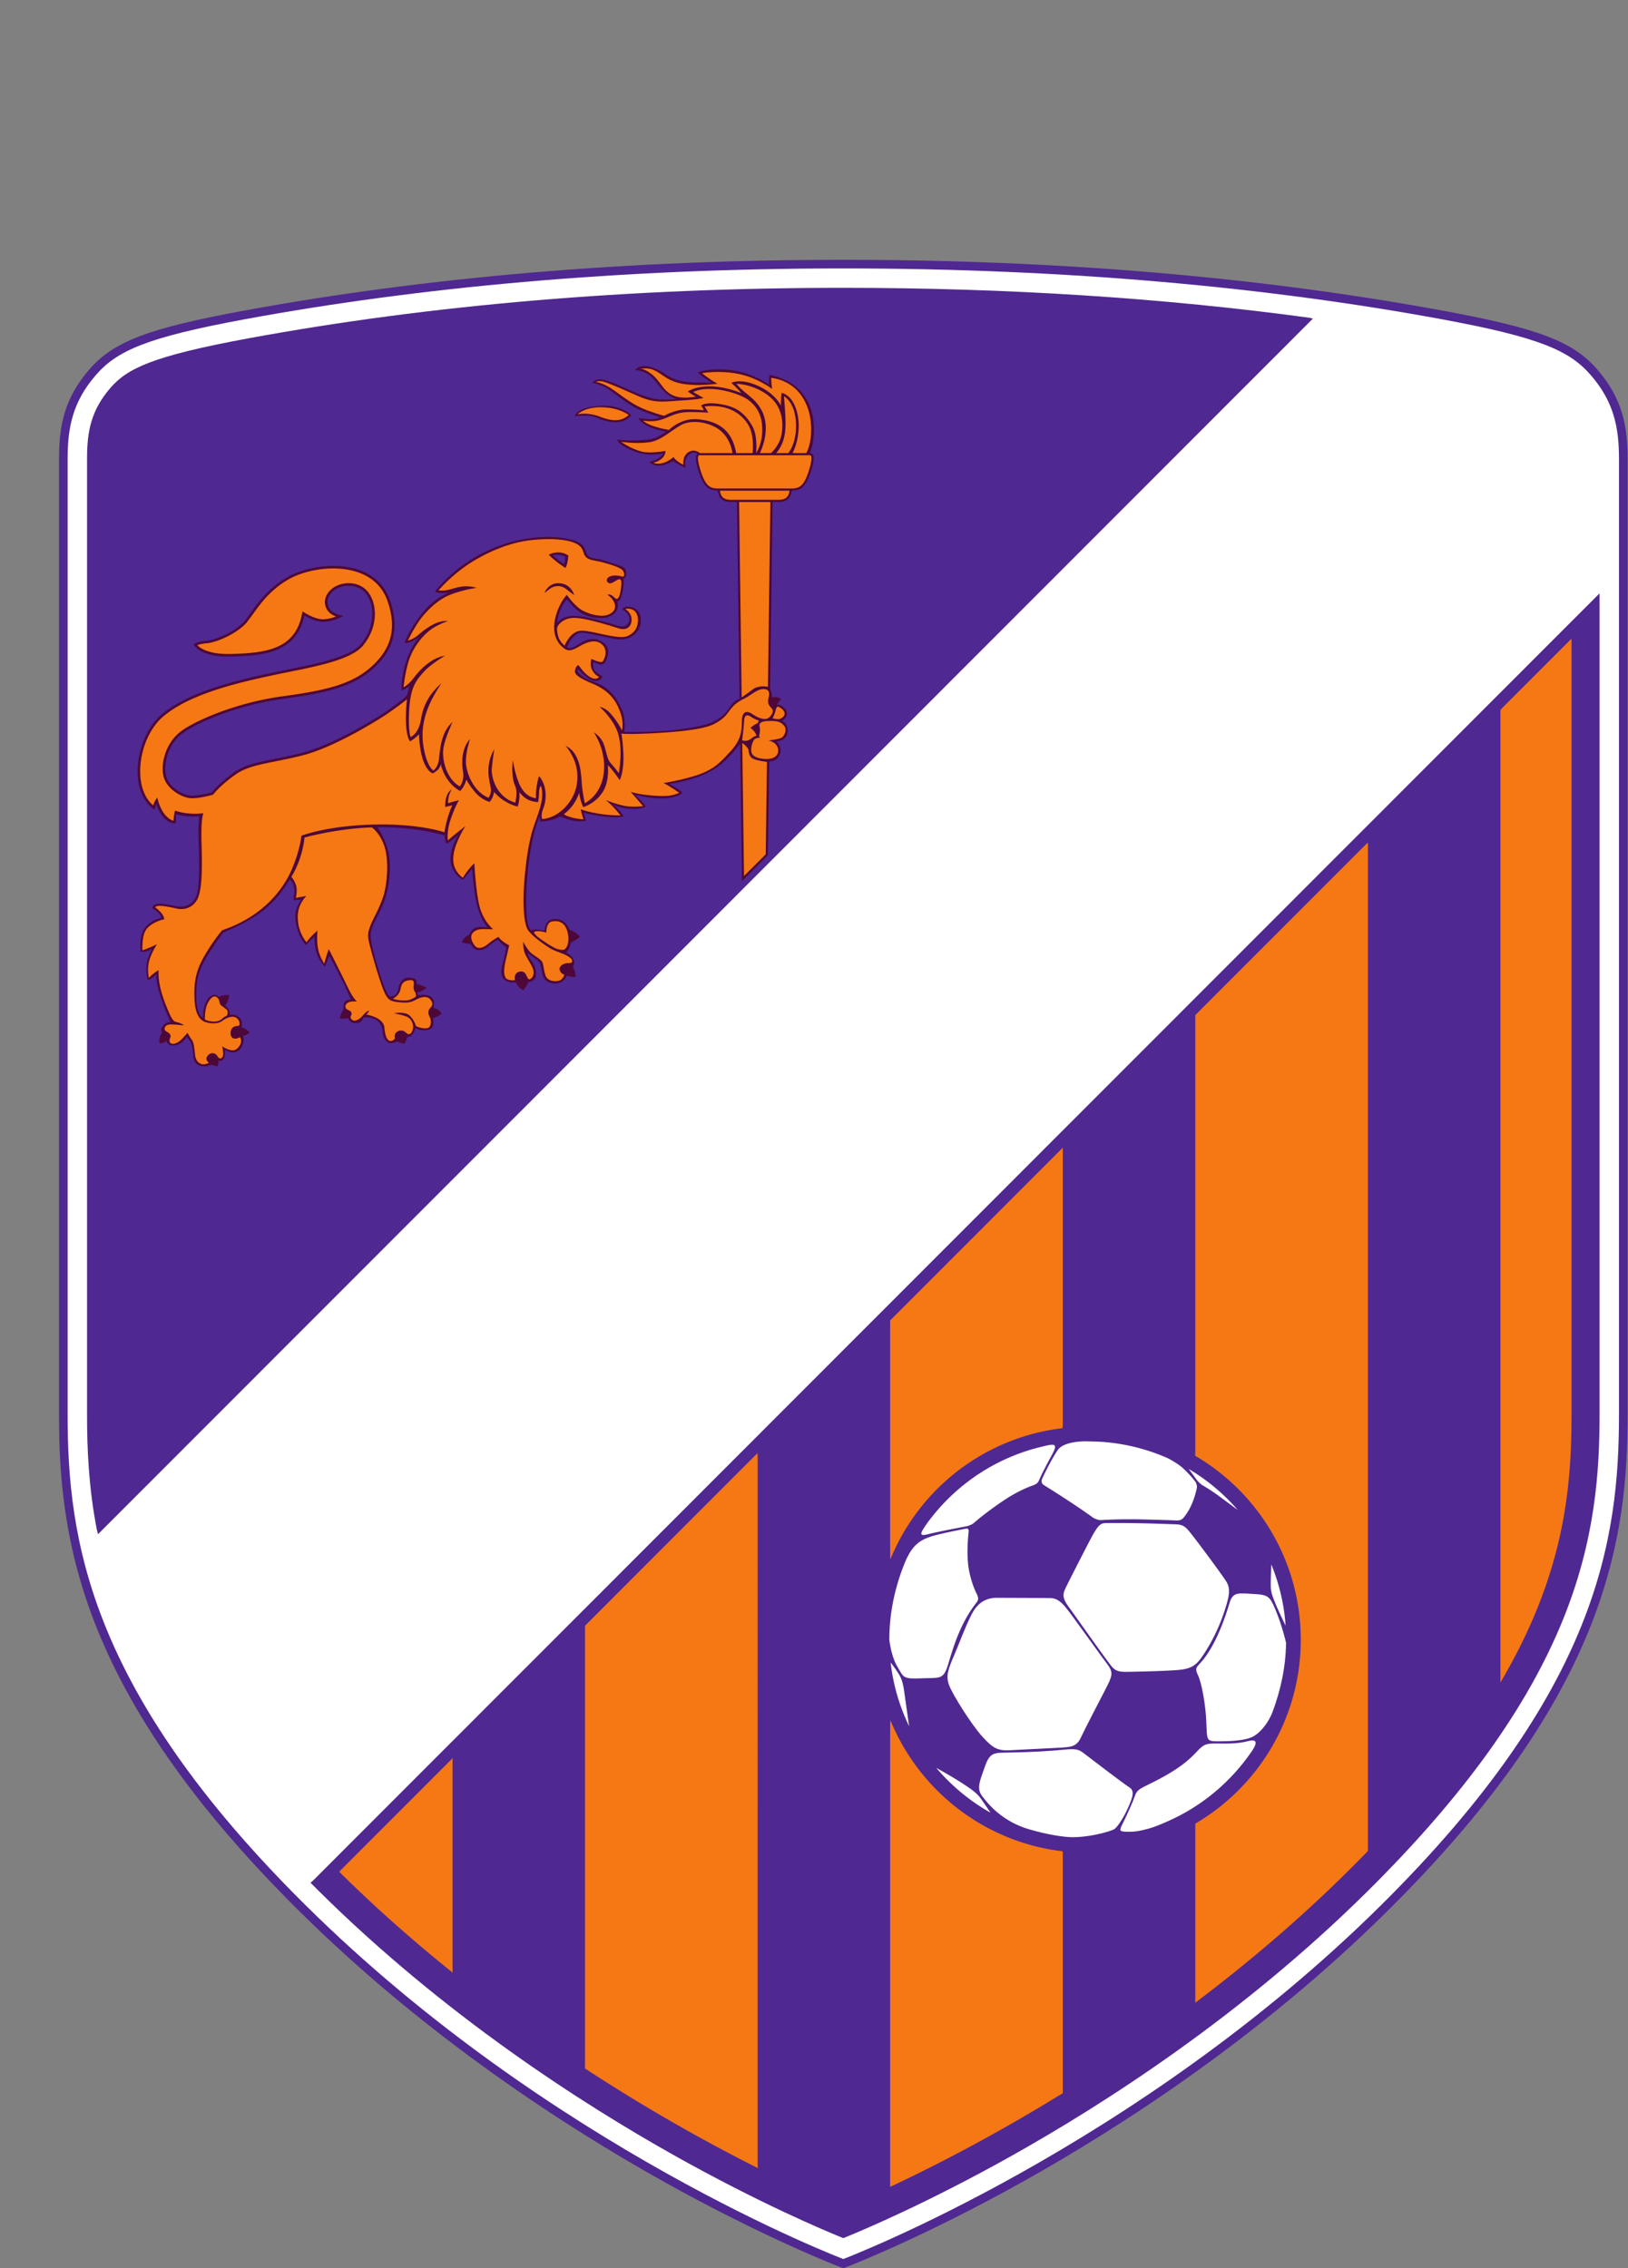 <?xml version="1.0" encoding="UTF-8" standalone="no"?>
<svg
   xml:space="preserve"
   viewBox="0.5 -0.5 754.69 1051.53"
   version="1.1"
   id="svg19"
   sodipodi:docname="urartu.svg"
   inkscape:version="1.4.2 (f4327f4, 2025-05-13)"
   xmlns:inkscape="http://www.inkscape.org/namespaces/inkscape"
   xmlns:sodipodi="http://sodipodi.sourceforge.net/DTD/sodipodi-0.dtd"
   xmlns="http://www.w3.org/2000/svg"
   xmlns:svg="http://www.w3.org/2000/svg"><rect x="0.5" y="-0.5" width="754.69" height="1051.53" fill="#808080" stroke="none"/><sodipodi:namedview
     id="namedview19"
     pagecolor="#ffffff"
     bordercolor="#000000"
     borderopacity="0.25"
     inkscape:showpageshadow="2"
     inkscape:pageopacity="0.0"
     inkscape:pagecheckerboard="0"
     inkscape:deskcolor="#d1d1d1"
     inkscape:zoom="0.76745312"
     inkscape:cx="377.22174"
     inkscape:cy="525.76501"
     inkscape:window-width="1920"
     inkscape:window-height="1009"
     inkscape:window-x="-8"
     inkscape:window-y="-8"
     inkscape:window-maximized="1"
     inkscape:current-layer="g19" /><defs
     id="defs1"><clipPath
       id="a"
       clipPathUnits="userSpaceOnUse"><path
         d="M.5-.5h595.446v841.89H.5Z"
         id="path1" /></clipPath></defs><g
     clip-path="url(#a)"
     transform="matrix(1.333 0 0 -1.333 -.667 1121.853)"
     id="g19"><path
       d="M85.517 733.902c-33.168-6.118-45.2-10.714-53.643-20.489-8.697-10.07-10.48-19.66-10.48-30.96v-332.5c0-20.582 1.58-45.539 13.302-74.592 12.85-31.851 35.83-63.922 70.253-98.039 44.344-43.95 93.107-75.26 126.205-93.783 35.878-20.08 61.672-29.92 61.928-30.018l1.063-.402 1.063.402c.255.098 26.048 9.938 61.927 30.018 33.097 18.524 81.861 49.832 126.205 93.783 34.422 34.117 57.402 66.188 70.254 98.04 11.72 29.052 13.3 54.01 13.3 74.59v332.5c0 11.3-1.783 20.89-10.48 30.961-8.441 9.775-20.475 14.37-53.643 20.49-63.73 11.755-133.921 17.716-208.626 17.716s-144.897-5.96-208.628-17.717"
       style="fill:#502891;fill-opacity:1;fill-rule:nonzero;stroke:none"
       id="path2" /><path
       d="m 107.062,179.453 c -75.334,74.666 -82.667,127.25 -82.667,170.5 v 332.5 c 0,11 1.833,19.833 9.75,29 7.353,8.513 17.583,13.166 51.917,19.5 60.086,11.083 130.094,17.666 208.082,17.666 h 10e-4 c 77.988,0 147.996,-6.583 208.082,-17.667 34.334,-6.333 44.564,-10.986 51.918,-19.5 7.916,-9.166 9.75,-18 9.75,-29 v -332.5 c 0,-43.25 -7.334,-95.833 -82.668,-170.499 C 395.85,94.83 294.145,56.328 294.145,56.328 c 0,0 -101.706,38.502 -187.083,123.125"
       style="fill:#ffffff;fill-opacity:1;fill-rule:nonzero;stroke:none"
       id="path3"
       sodipodi:nodetypes="cssccssccssccc" /><path
       d="m 108.858,187.197 c 0.975,-0.981 1.96,-1.964 2.955,-2.95 43.482,-43.099 91.352,-73.85 123.853,-92.06 29.094,-16.3 51.39,-25.73 58.479,-28.6 7.087,2.87 29.384,12.3 58.478,28.6 32.5,18.21 80.371,48.961 123.854,92.06 33.462,33.167 55.73,64.163 68.074,94.762 11.097,27.506 12.594,51.298 12.594,70.943 V 634.23 l -0.008,1.383 -447.42,-447.699 z m -74.295,122.74 c -2.873,14.786 -3.418,28.156 -3.418,40.015 v 332.5 c 0,9.383 1.356,16.77 8.108,24.589 5.856,6.78 14.538,11.094 48.033,17.273 63.149,11.648 132.746,17.555 206.858,17.555 57.065,0 111.456,-3.502 162.284,-10.43 l 1.031,-0.274 L 34.967,308.408 Z"
       style="fill:#502891;fill-opacity:1;fill-rule:nonzero;stroke:none"
       id="path4"
       sodipodi:nodetypes="cccccccscccccssccscccc" /><path
       d="M158.245 157.563v71.75l.04 1.197-38.867-38.893-.536-.648c12.915-12.785 26.227-24.465 39.395-35.031zM204.321 123.813V275.73l.03.874 59.941 59.978.068-1.269V89.23l.056-1.28a606 606 0 0 0-24.344 12.945 617 617 0 0 0-35.78 21.716zM522.666 256.813v338.25l.543.599 24.16 24.176.026-.775v-269.11c0-25.738-2.55-55.125-24.15-92.139zM310.436 242.48V82.73l-.008-1.316c10.072 4.727 23.044 11.207 37.789 19.48a613 613 0 0 1 21.515 12.66l.742.426v83.418l-.074.729c-27.195 3.197-49.885 21.125-59.873 45.588zM310.436 299.646v81.666l.008 1.45 59.314 59.353.717.7v-96.502l-.094-1.038c-26.777-3.155-49.182-20.59-59.392-44.482zM416.55 145.48v61.418l-.029.825c21.96 12.857 36.71 36.697 36.71 63.98 0 27.29-14.756 51.135-36.727 63.99l.047 1.453v151.751l.402.442 59.065 59.101.572.457V199.48l-.014-1.265a488 488 0 0 0-6.965-7.043c-17.177-17.027-35.064-32.096-52.384-45.192z"
       style="fill:#f57815;fill-opacity:1;fill-rule:nonzero;stroke:none"
       id="path5" /><path
       d="M315.58 298.563c-3.4-8.295-5.424-17.333-5.424-26.86 0 0 .57-5.668 2.82-9.418s1.75-4.25 8.419-4c6.666.25 7.582-.584 9.332 5.25 1.664 5.541 4.084 13.917 9.77 21.131.774.984.61 1.828.085 2.882-.791 1.59-1.936 4.345-2.688 8.154-.96 4.862-.445 11.001-.156 13.591.088.783-.254 1.168-.935 1.041-2.563-.48-8.983-1.729-12.076-2.715-3.916-1.25-6.711-3.114-9.147-9.057M412.303 331.338c1.316-1.22 2.914-2.858 4.312-4.738.239-.32.633-1.422.477-2.155-.283-1.33-.873-3.627-1.947-5.993-.96-2.108-2.028-3.556-2.762-4.405-.545-.627-1.305-.902-2.406-.856-1.702.072-5.079.193-11.25.344-7.239.178-12.49-.066-14.916-.222-.98-.063-2.39.544-2.844.875-6.373 4.61-14.242 9.545-17.12 11.326-.712.441-.87 1.408-.638 1.946 1.191 2.757 4.068 8.233 5.602 10.325 1.834 2.5 7.166 3 10.334 2.906 1.707-.05 3.402-.062 5.08-.183a68.6 68.6 0 0 0 22.437-5.524c.992-.431 4.1-2.22 5.64-3.646M419.021 325.463c-.695.414-1.666 1.42-1.917 1.771-1.733 2.423-2.875 3.883-2.875 3.883a69.3 69.3 0 0 0 17.107-14.299s-3.86 2.884-6.941 5.134c-1.989 1.45-4.114 2.763-5.374 3.51M444.56 283.952c-1.29 3.1-1.665 4.333-1.75 6-.081 1.667.172 7.952.172 7.952a68.6 68.6 0 0 0 4.979-21.285s-2.15 4.333-3.4 7.333M341.979 216.453c-1.239 1.758-3 3.082-6.584 5.416s-8.907 5.258-8.907 5.258a69.3 69.3 0 0 1 18.844-15.572s-1.771 2.648-3.353 4.898M310.605 263.781a68.5 68.5 0 0 1 6.44-22.166s-1.15 7.92-1.65 11.588c-.5 3.666-1 5.082-2.166 6.916-1.168 1.834-2.624 3.662-2.624 3.662M366.154 339.47c-1.148-.161-2.27-.462-3.388-.736-15.202-3.7-28.428-12.437-37.819-24.341-.601-.764-1.205-1.53-1.76-2.33-2.21-3.194-2.96-4.528.29-3.694 2.87.735 8.921 1.926 13.398 2.768.594.111 1.984.593 2.572 1.101 1.494 1.295 4.862 4.078 9.948 7.547 4.812 3.285 8.742 4.914 10.765 5.621.953.334 1.63.82 1.928 1.49.517 1.16 1.494 3.256 2.973 6.056 2.334 4.417 4.187 6.952 1.093 6.519M386.395 312.285c-2.668-.02-3.25.25-6.75-6.5s-7.5-14.583-8.418-16.583c-.916-2-.582-3.5 1.25-6 1.834-2.5 10.418-14.667 13.084-18.249 2.666-3.584 2.918-4.502 7.5-4.418 4.584.084 15.168.334 18.5.75 3.334.418 5.166 1.416 7.166 4.25s5.25 8.25 7.5 14.75 2.75 9.166 1 11.834c-1.75 2.666-8.332 11.583-11.25 15.333-2.916 3.75-3.332 4.333-6.832 4.417s-11.668.5-22.75.416"
       style="fill:#fff;fill-opacity:1;fill-rule:nonzero;stroke:none"
       id="path6" /><path
       d="M347.56 286.285c-3.5 0-6.583-1.416-8.833-5.833s-4-9.417-6-14.083-3.082-7.168-1.75-10.584c1.334-3.416 7.668-13.5 11.5-17.75 3.834-4.25 5.5-5 9.918-4.75 4.416.25 12.084.584 16.416.834 4.334.25 6.416.25 7.916 3.5s6.5 12.75 8.668 17c2.166 4.25 2.834 5.582.666 8.416-2.166 2.834-11.5 16-14.166 19.417-2.668 3.417-4.334 3.75-6.168 3.75-1.832 0-12.498.083-18.166.083M402.31 222.37c-4.187-2.13-5.915-2.585-6.665-4.75-.75-2.167-2.666-6.5-4.084-9.335-1.416-2.832-1.58-3.205.584-3.332 2.832-.168 4.832.166 7.767.942 2.518.666 4.904 1.703 7.258 2.75 11.781 5.244 21.814 13.695 29.012 24.238 1.129 1.652 2.879 4.652-1.205 3.57-4.082-1.084-8.166-.834-11.332-.834-3.168 0-4.084-.25-6.168-2.416-2.082-2.168-4.998-5.668-15.166-10.834M351.395 232.453c-4.752-.088-6.25.166-8-4.834s-3-7.584-1-10.25 6.894-8.805 16.28-11.568c4.157-1.225 8.452-2.182 12.882-2.65 6.588-.698 15.838 1.884 17.004 2.802 1.166.916 3.25 4.25 4.584 7.25 1.332 3 2.582 5.832.582 7.082s-14.082 10.5-15.916 11.918c-1.834 1.416-2.834 1.666-7.084 1.25-4.25-.418-10.25-.834-19.332-1"
       style="fill:#fff;fill-opacity:1;fill-rule:nonzero;stroke:none"
       id="path7" /><path
       d="M418.395 263.703c-1.637-1.787-2-2-.834-4.5s2.584-9.834 2.834-16.168c.25-6.332 0-6.666 4-6.666s9.416.166 12.25 1.666 5.533 5.268 6.724 8.426c2.846 7.54 4.625 15.643 4.756 24.158 0 0-1.314 5.916-3.814 11.833-1.829 4.327-2.5 4.917-7.5 5.167s-7.166.916-8.334-3.084c-1.166-4-4.666-14.916-10.082-20.832"
       style="fill:#fff;fill-opacity:1;fill-rule:nonzero;stroke:none"
       id="path8" /><path
       d="M193.145 648.827s2.437.688 4.312-.5c0 0 0-1-.375-2.562 0 0-2.062 1.25-3.937 3.062m12.562 51.5c-4.312-.812-5-3.062-5-3.062s2.688.187 5 .125c2.313-.063 4.313-1.938 8.563-2.25s6.125 2.437 6.125 2.437c-4.188 3.938-10.375 3.563-14.688 2.75m-6.812-181.687c-.379 1.017-1.263 2.192-1.938 2.75-1.437 1.187-4.125 1.375-5.375.25s-1.312-3.25-1.312-3.25-.576-.027-2.125.25c-1.75.312-2.556-.294-2.556-.294a7 7 0 0 0-.694 1.044c-1.5 2.812-1.313 15.687.312 25.812s3.438 12.875 3.438 12.875c0-.937.187-1.812.187-1.812 2.812.065 5.067.764 6.867 1.766 0 0 2.07-1.016 4.758-1.516 2.607-.485 4.25.062 4.25.062-.625 1.75-.937 2.75-.937 2.75s2.125-.687 7.187-1.312 6.75.062 6.75.062c-1.312 2.375-3.875 4.25-3.875 4.25s2.125-1.375 6.125-1.625 5.5.75 5.5.75c-1.75 2.375-3.875 4.188-3.875 4.188s6.563-1.875 11.375-1.25 5.188 2 5.188 2c-1.813 1.562-4.438 2.937-4.438 2.937 13.125 2.063 17.688 6.438 20.5 9.25s4.054 4.938 4.054 4.938l.63-48 9.029 9.041.429 32.584s2.92-.25 3.858 2.812c.666 2.175-1.25 4.125-1.25 4.125 2.438.313 4 1.625 3.813 4.125-.188 2.5-1.938 3.063-1.938 3.063 1.688 1 2.313 2.812 1 4.312-1.312 1.5-2.812 1.313-2.812 1.313.687 1 1.5 2 1.5 2-1.563 1.062-3.375.562-3.375.562.437 1.188-.466 2.813-.466 2.813l.852 64.895.01.23h2.07c2.32 0 4.103.808 4.546 3.625l.05.318c3.033.073 5.017.926 6.949 7.62 1.299 4.5.557 5.437-.742 5.437 0 0 2.23 4.187 1.293 11.562s-5.625 13.813-15.188 15.625c0 0-.375-1.375-.187-3.437 0 0-2.5 2.187-8.563 4.125-6.062 1.937-14.187 1.312-16.125.187 0 0 .563-.875 2.25-2s2.375-1.625 2.375-1.625-1.937.188-4.937.125c-3-.062-7.688.5-10.75 2.688-2.412 1.723-8.25 4.812-10.813 1.687 0 0 2.633-.4 4.375-1.437 2.938-1.75 5.375-7.688 10.125-8.688 0 0-5.554-.465-7.875.063-5.5 1.25-9.437 3.625-14.187 5.5s-5.875 1.5-7.375.125c0 0 3.187-.75 5.187-2s6.688-5.125 9.875-6.75 8.563-3.313 8.563-3.313-1.5-.687-3.125-.687-4.313.437-4.313.437-.125-1 2.875-2.687c2.412-1.357 6.688-2 6.688-2s-2.125-1.563-4.188-2.313-7.937-1.062-12.937-.5c0 0 .223-1.543 4.562-3.5 6.375-2.875 11.375-1.25 11.375-1.25s-.437-2-4.75-3c0 0 2.563-3.062 8.375.313 0 0 1.938-1.563 4.438-2.375 0 0-.8 1.714.187 3.5 1.625 2.937 3.787 1.408 3.787 1.408-.695-.475-.87-1.846.105-5.22 1.93-6.688 3.912-7.545 6.942-7.62l.044-.235c.422-2.885 2.216-3.708 4.56-3.708h2.084l-.005-.209.897-68.291s-1.914-.375-3.476-2.938c-1.563-2.562-4.247-4.95-9.25-6.187-11.625-2.875-27.375-2.313-27.375-2.313.437 3.188.25 6.625-2.563 11.063-2.812 4.437-5.986 5.584-7.75 6.187-2.375.813-4.312 1.813-5.5 3.25-.816.989-.25 1.375-.25 1.375s3.25-4.187 6.125-4.187c1.954 0 2.375 1.625 2.375 1.625s-1.812.937-2.687 2-.5 2.937-.5 2.937.75-.25 1.687-.625 2.063-.687 3.063 1.938.375 5-2.813 6.312c-3.187 1.313-6.062-.75-8.062-2-1.027-.641-1.807-.871-2.559-.673l-.51.203c1.428 3.266 3.37 5.156 5.194 5.095 1.875-.062 6.5-1.25 11.187-2.125 4.688-.875 7.313.938 8.625 3.375s1.063 6.375-2.062 7.438-3.688-.563-3.688-.563 1.438-.687 2.188-2.125.062-3.062-1.25-3.687-3.438.5-6.563 1.312-7.875 2.313-11.625 2.188c-2.709-.09-4.407-1.094-5.447-2.493 0 0 .298 1.874.447 2.43.938 3.5 3 5.875 3 5.875s1.313-1.875 3.938-4.125 8.937-3.375 11.812-1.437 1.75 4.75 1.75 4.75c.875.187 1.313 1 1.813 3.125s.437 4.875.437 4.875 1 .25.875 2-.687 2-3.562 2.937c-2.875.938-4.764 1.705-6.688 1.938-2.062.25-3.25.625-3.812 2.5-.563 1.875-1.438 3.125-4.5 4s-9.063 1.937-18.438.062-20.937-7.437-29.5-17.875c0 0 .563-1.187 5.25-.312 0 0-5.687-1.688-10.562-8.375s-5.188-9.313-5.188-9.313 1.813-.312 5.188 2.188c0 0-2.813-2.438-4.813-8.938s-1.437-9.75-1.437-9.75 1.272.398 2.707 1.51l-.832-3.01c-.594-1.05-3.438-3-6.438-5.187s-18.75-12-29.687-14.875-18.5-3-24-6.875-7.875-7-7.875-7-4.063-1.188-7-1.125-8 3-8.875 7.062.687 10.625 5.562 14.438c4.875 3.812 19.313 10 34.938 12.125s25.125 4.25 32.5 11.437c6.616 6.449 8.029 13.861 4.937 22.813-5.375 15.562-26.812 13.437-36.062 7.937-8.053-4.787-11.375-11.187-14.313-14.812-2.937-3.625-9.875-6.813-13.5-7.125s-4.437-1.313-4.437-1.313 2-4.437 12.812-4.187c10.813.25 22.938 1 25.688 14.25 0 0 3.5-2.188 6.437-2.188s5.875 1.313 7.188 2.125c0 0-2.125.188-3.813 1.375-1.687 1.188-2.875 4.188-.062 6.938 2.812 2.75 8.812 3.125 11.75-.688 2.937-3.812 3.243-11.204-1.688-17.312-4.187-5.188-17.83-7.394-29.75-9.875-16.812-3.5-31.273-7.58-39.812-14.875-9-7.688-11.813-26.813-2.313-33 0 0 .25.687.563 2.187 0 0 1.812-7.062 6.75-6.937 0 0 .125 1.687.125 3.187 0 0 3.437-1.187 8.062-.75 0 0-.437-3.187-.187-9.5.25-6.312.312-13.875-.5-17.25s-3.688-5.25-7.5-4.5c-3.813.75-7.75 1.75-8.125-.75 0 0 2.687-1.312 3.125-3.312 0 0-2.813-.438-5.063-2.75-2.25-2.313-2.375-5.75-2.125-9 0 0 1.875-.438 4.063 1.062 0 0-.813-1.187-1.625-3.875s-.375-6 .125-7.125c0 0 1.812.75 3 2.25 0 0-.563-2.062 1.312-7.75 1.875-5.687 3.5-9.062 3.5-9.062s-1.312.25-2.437-1.125-.813-2-.438-2.5c0 0-1.5-2-.875-3.813 0 0 1.813.125 2.313.938 0 0 .437-1.563 1.875-1.625s3.312.062 5.312 3.062c0 0 .5-.937 1.063-1.562s1-2.875 1.125-5.125 1.437-3.563 3.562-3.625c2.125-.063 2.625.625 2.625.625 1-.5 2.25-.625 2.25-.625.438 1.125.375 2.062.375 2.062 2.688-1.062 2.188 3.688 2.188 3.688 3.625-2.063 5.312-.313 6.125 1.687s.125 3.188.125 3.188c1.187.062 2.312 1 2.312 1-.687 1.312-2.812 2-2.812 2 .125.562.687 2.5-1.188 3.687a4.05 4.05 0 0 1-2.922.578s.422 1.922-1.515 3.11c0 0 1.437 2.187 1.312 3.812 0 0-2.25.063-3.562-.75 0 0-.75 1.25-2.25.625s-2.188-1.937-2.75-3.875c-.563-1.937-.53-4.036-.53-4.036-1.505 1.254-2.283 3.63-2.283 7.286 0 3.875 0 7.625 3 12.875s6.438 9.625 6.438 9.625c14.495 5.906 19.084 11.982 23.059 18.392 0 0 2.128-1.642 1.503-5.267-.259-1.5-.125-2.062-.125-2.062 1.688.562 2.438.125 2.438.125-1.938-3.125-2.375-5.188-1.313-9.5s3.125-6.125 3.125-6.125c1.625 1.812 3 2.937 3 2.937s-.187-3.25.875-6.125 2.75-4.312 2.75-4.312c.625 1.5 1.5 3.812 1.5 3.812s1.188-2.125 3.875-7.437 3.625-7.875 3.625-7.875-1.375.25-2.062-.688c-.688-.937-.5-2.75-.5-2.75-.938-1.187-1.313-3-1.313-3 1.063-.312 2.938.063 2.938.063.187-.938 1.187-1.938 3.187-1.75 1.629.152 2.188 2.062 2.188 2.062s2.437.125 4.062-.812 2.438-2.375 2.563-4.188.562-2.625 1.625-3.625c1.039-.978 3.562.188 3.562.188.625-.5 2.375-.813 2.375-.813.625 1 1 2.313 1 2.313 2.125 0 2.813 3.187 2.813 3.187 1.5-1 4.187-1.062 5.437-.187s.688 3.687.688 3.687c1.25.125 3 1.438 3 1.438-.75 1.625-2.75 2.062-2.75 2.062s0 .375.062 1.875c.063 1.5-1.437 2.688-3.625 2.688-.627 0-1.207-.144-1.758-.353l-.492 1.165c1.938.25 3.25 1.563 3.25 1.563-1.187 1-3.375 1.312-3.375 1.312 0 1.063.375 2-2.375 2.25s-3.625-2.312-3.812-2.875c-.188-.562-.188-2.187-1.188-3-1-.812-2.062-.625-2.062-.625-1.188 1.375-2.188 3.938-3.813 9.25-1.625 5.313-2.875 10.188-2.75 12.563s2.625 6.187 4.313 10.187 2.937 10.875 2.125 16.625c-.813 5.75-4.063 10.188-4.063 10.188 12.632.109 21.389-2.27 23.381-2.866 0 0-.068-1.384.62-2.822 0 0 2.124.938 4.187 3.25 0 0-3.813-6-2.5-10.687 1.075-3.84 4.062-5.125 4.062-5.125 2 2.5 3.188 3.75 3.188 3.75s.562-8.938 1.937-13.563 3.438-6.812 3.438-6.812-2.563.5-4.188-.063-2.125-2.375-2.125-2.375c-2.187-1-2.687-2.687-2.687-2.687 1.812-.625 3.125-.563 3.125-.563 1.125-2.75 3.875-2.687 6-.937s3.437 2.437 3.437 2.437c.688-1.125 2.938-2.75 2.938-2.75s-.625-3.375-1.25-5.562-.813-4.313.562-5.625 4.063-.938 4.063-.938c.687-2.062 2.562-2.687 2.562-2.687 1.25 1.312 1.75 2.75 1.75 2.75.75.125 2.188.375 2.563 2.062.375 1.688-.313 3.875-1.688 5.625s-1.062 2.5-1.062 2.5.562-.625 1.562-1.312 2.563-1.875 2.813-2.75.437-3.375 1.25-4.75 2.75-2.188 5-1.688 2.875 2.625 2.875 2.625c1.25-.625 3.062-.5 3.062-.5.063 1.813-.937 3.625-.937 3.625.437.438 1.062 1.938-.688 3.688-.472.471-1.02.839-1.608 1.147 0 0 1.283 1.303 1.546 3.415 0 0 2.25 1.125 3.187 2.125 0 0-.294.613-1.812 1.563-1 .625-1.813.875-1.813.875z"
       style="fill:#4d0839;fill-opacity:1;fill-rule:nonzero;stroke:none"
       id="path9" /><path
       d="M194.434 512.021c-1.664.619-4.45 2.557-6.209 3.828-1.268.916-1.705 1.853-1.705 1.853s.5 1 4.375-.062c0 0-.188 3.5 2 3.875 2.187.375 4.5-.188 5.375-3.813s-.5-6-1.438-6.062-1.66.107-2.398.381M194.582 623.452c.063-2.562.764-4.006 1.688-5.062.329-.377.634-.693.925-.951 0 0 1.2 2.826 3.012 4.138 1.813 1.313 2.875 1.375 7.938.313s9.125-2.125 11.25-1 3.062 2.437 3.312 4.875c.25 2.437-.937 5-4.375 4.437 0 0 2.188-1.312 2.188-3.687s-1.563-4.063-4.75-3-9.301 2.82-12.875 3.375c-3.625.562-5.414-.232-6.688-1.188-1.5-1.125-1.625-2.25-1.625-2.25M244.332 572.765c-4.72-1.793-12.687-3.125-12.687-3.125 1.937-.938 5.437-3.375 5.437-3.375-2-.938-3.75-1.375-8.937-1-5.188.375-7.938 1.312-7.938 1.312 1.563-1.812 4.313-4.937 4.313-4.937s-2.063-.375-5.125-.125c-3.063.25-7.813 2.187-7.813 2.187 2.75-2.187 5.063-5.312 5.063-5.312-8.375 0-13.813 2.125-13.813 2.125.25-1.375.938-3.5.938-3.5-5.188.375-6.813 1.813-6.813 1.813 4.137 2.964 5.313 7.437 5.313 7.437.437-3.063 1.437-5 1.437-5s4.438 1.25 7 5.625c2.167 3.7 1.563 9 1.563 9 1.875-1.875 4.125-5.25 4.125-5.25s1.625 3 1.25 9.75c-.154 2.766-.384 5.129-.688 6.437 0 0 1.996-.3 9.625.063 9.188.437 18.75 1.25 22.688 3.312 3.937 2.063 4.437 3.625 6.062 5.563s3.063 2.562 4.625 3.375c1.563.812 4.063 2.875 5.688 3.125s2.562-.188 2.687-1.375-.5-2.063-.312-3.313c.187-1.25 1.5-1.937 1.625-2.75s-1-2.687-2.375-2.875c-1.375-.187-3 .5-4.75 1.688s-3.563 1.187-3.625-2.313c-.063-3.5-.188-6.562-4-10.687-3.813-4.125-5.625-6-10.563-7.875"
       style="fill:#f57815;fill-opacity:1;fill-rule:nonzero;stroke:none"
       id="path11" /><path
       d="M54.832 526.39c.5 1.187 5.063.125 7.75-.438s6.125.563 7.375 4.375 1.25 10.75 1 18.75.625 10.063.625 10.063c-6-.688-9.812.937-9.812.937-.438-1.437-.563-3.562-.563-3.562-4.375 1.437-5.625 8.062-5.625 8.062-1.125-1.375-1.41-2.719-1.41-2.719-2.616 2.198-4.198 5.807-4.49 10.31-.501 7.71 2.731 16.157 7.86 20.538 8.807 7.522 24.146 11.5 39.411 14.677l4.088.835c10.944 2.214 22.26 4.503 26.179 9.356 5.283 6.546 4.82 14.38 1.7 18.427-1.42 1.844-3.588 2.957-6.104 3.133-2.638.185-5.316-.716-6.988-2.35-1.577-1.543-1.959-3.076-1.959-4.197q0-.207.016-.396a5.1 5.1 0 0 1 2.117-3.725 8 8 0 0 1 1.731-.904c-1.311-.515-2.945-.96-4.588-.96-2.64 0-5.928 2.03-5.961 2.05l-1.095.683-.263-1.262c-2.5-12.042-12.722-13.254-24.827-13.533-7.429-.172-10.428 1.94-11.48 3.035.56.235 1.54.525 3.203.668 3.935.34 11.111 3.74 14.122 7.455l2.013 2.707c2.625 3.667 5.892 8.231 12.06 11.898 5.845 3.476 16.522 5.534 24.8 2.504 4.946-1.81 8.294-5.162 9.952-9.96 3.046-8.821 1.548-15.771-4.715-21.875-6.935-6.76-15.843-8.994-31.993-11.19-16.213-2.205-30.69-8.648-35.371-12.308-5.11-3.996-6.847-10.884-5.888-15.336.985-4.57 6.512-7.705 9.736-7.773 3.041-.065 7.1 1.111 7.271 1.16l.284.084.18.235c.023.03 2.38 3.077 7.678 6.81 3.513 2.475 8.057 3.383 13.81 4.532 2.922.583 6.234 1.244 9.9 2.208 11.014 2.896 26.749 12.656 29.989 15.019l2.01 1.434c1.374.968 3.835 2.918 3.835 2.918-1.25-12.063 1.062-14.625 1.062-14.625 1.875 1 3.125 2.5 3.125 2.5.5-12.625 4.813-13.625 4.813-13.625 2.75 1.437 2.75 3.25 2.75 3.25 1.687-7.063 6.75-9.375 6.75-9.375 1.437 1.25 2.187 4 2.187 4s.438-1.25 2.813-4.188 5.25-3.625 5.25-3.625c1.25 1.313 1.562 3.5 1.562 3.5 3.313-4.062 8.188-5.125 8.188-5.125.937 2.938.562 5.063.562 5.063s1.5-2 3.25-2.75 3.313-.75 3.313-.75.25 1.312.312 3.312c.063 2 .688 2.313.688 2.313 1.187-4.125-.375-7.938-2.438-13.813-2.062-5.875-3.062-14.437-3.5-21.25-.437-6.812.063-12.75 1.25-14.812 1.188-2.063 5.75-5.313 7.813-6.563s4.687-1.75 6.562-3 1.183-2.275 0-2.187c-1.687.125-3.625-1.063-3.187-2.438.437-1.375 1.625-1.562 1.625-1.562s-.438-1.5-1.563-2-3.937-.438-4.812 1.312-.75 4.5-1.563 5.438-2.562 1.812-3.687 2.812-2.688 3.813-2.688 3.813-.187-2.375.75-4.375 2.875-4.563 2.875-6.188-1-2.375-1.437-2.437c-.438-.063-.625.375-1.188 1.562s-1.562 1.25-2.187 1.125-2.125-.687-1.688-3c0 0-2.562-.312-3.25.875-.687 1.188-.687 3 .125 6.438a667 667 0 0 1 1.125 4.812s-2.875 1.438-3.687 2.938c0 0-1.563-.688-3.563-2.375s-3.75-1.938-4.75-.625-1.875 3.312-.437 4.625c1.437 1.312 3.062 1.125 6.875 1 0 0-3.438 2.812-4.75 8-1.313 5.187-1.813 15-1.813 15s-2-1.813-4-5.063c0 0-2.625 1.75-3.187 4.875-.563 3.125.5 7.125 4.062 13.063 0 0-3.312-2.5-6.062-4.938 0 0-.563 2.75.937 7.25s2.938 6.75 2.938 6.75-2.188-.562-3.813-1.062c0 0-.25 2.312 1.25 4.75 0 0-2.375-1-2.25-6.063 0 0 1.063.25 2.438.563 0 0-2.063-4.563-2.688-9.375 0 0-9.39 3.354-26.75 2.625-14.875-.625-23-3.813-23-3.813s-.5-5.062-3.312-11.625c-2.813-6.562-9.563-16.25-24.25-21.25 0 0-3.063-3.5-6.188-8.937-3.125-5.438-3.625-9.188-3.437-14.875.187-5.688 2.062-7.563 3.812-8.125s4.313-.75 5.875.437 3.813 1.938 5 .938c1.188-1 1.063-2 .813-2.688 0 0-2.75.25-2.938-2.187-.187-2.438 1.625-2.688 3.25-1.75 0 0 .938-1.25-.125-2.938-1.062-1.687-2.437-2.5-6.062-.25 0 0 .625-2.625.187-3.5-.437-.875-1.187-1.062-1.875.125s-2.187 1.313-3.125.375c-.937-.937-.875-1.812.188-2.75 0 0-1.125-.562-2-.5s-2.563.688-2.813 3.375-.5 4.375-1.187 5.25-1.438 2.313-1.438 2.313-.5-.625-2-2.188c-1.5-1.562-3.25-1.937-3.875-1.375s-.312 1.438-.062 2.063-.188 1.375-1.313 1.937-.812 1.75.188 2.25 3.437.063 5.875-.062c0 0-1.125.812-2.438 1.062-1.312.25-1.812.938-3.437 4.875s-3.188 8.5-3 13.25c0 0-1.688-.937-3.375-2.687 0 0-.688 3.062.125 5.937s2.687 5.75 2.687 5.75-3.312-1.625-5.062-2.062c0 0-.188 4.562 1.062 6.75s4.375 3.562 6.563 4c0 0-.063 1.125-1.188 2.375s-2 1.75-2 1.75"
       style="fill:#f57815;fill-opacity:1;fill-rule:nonzero;stroke:none"
       id="path12" /><path
       d="M181.957 568.327c-1.97 3.65-2.687 9.25-2.687 9.25-.5-2.687-.25-6.812.75-8.937s.062-5.813.062-5.813c-6.562 1.813-8.437 8.938-8.187 11.813s.875 6.812.875 6.812c-3.563-6.062-1.438-11.812-1.188-13.687s-.812-3.25-.812-3.25c-5.313 2.125-7.813 8.875-7.875 12.437-.063 3.563 1.437 8 1.437 8-2.875-3.125-3-7.937-2.437-11.312.562-3.375-1.125-5.188-1.125-5.188-4.875 2.813-6.25 9.688-5.688 13.313s3.188 9.125 3.188 9.125c-3.875-3.375-4.375-9.188-4.688-12.563s-2-4.312-2-4.312-1.812.875-3.062 6.375-.75 10.187 1 14.875c1.75 4.687 4.937 9.125 4.937 9.125-4.125-3.563-6.375-7.5-7.187-12.625s-3.625-6.125-3.625-6.125-.938 2.437-.438 10c.5 7.562 2.563 9.875 5 12.625 2.438 2.75 7.438 5.687 7.438 5.687-4.625-.75-8.5-4.562-10.75-7.562s-3.688-3.375-3.688-3.375.5 4.75 1.688 8.75 3.875 8.062 7.125 10.75c2.746 2.27 6.625 3.437 6.625 3.437-4.188.563-8.938-3.625-10.563-5s-3.375-1.75-3.375-1.75 2.688 5.5 5.063 8.313c2.375 2.812 5.687 6.25 10.5 7.937s8.312 2.063 8.312 2.063-2.25.875-5.25.437c-3-.437-4.75-1.687-7.937-1.312 0 0 2.875 3.562 8.187 7.562 5.313 4 14.313 8.688 23.125 9.813 8.813 1.125 14.875.062 17.125-1.438s1.563-2.937 2.75-4.25c1.188-1.312 3.188-1.187 6.188-2s6.062-1.875 6.687-2.75.875-2.5-.437-2.062c-1.313.437-3.688.5-4.625-.375-.938-.875-.438-1.563.187-1.938s1.813.375 2.688.938 1.875.875 1.687-1.438-.75-6.25-2.312-4.625c-1.563 1.625-2.5 1.063-2.5 1.063s1.5-.938 2.25-2.5.562-3.313-1.875-4.375c-2.438-1.063-6.625 0-9.25 1.5s-5.25 5.312-5.25 5.312-2.2-1.976-3.688-6.75c-1.5-4.812-.625-8.5 1.563-10.812 2.187-2.313 3.437-2.125 6.625-.25 3.187 1.875 6.302 2.492 8.25 0 1.562-2 .087-5.327-.563-5.5-.937-.25-3.687 1.062-3.687 1.062-1.188-4.437 2.687-6.312 2.687-6.312-1.062-1.125-2.625-.563-4.25.812s-2.875 3.313-2.875 3.313-.937 0-1.25-2c-.23-1.469 2.375-2.875 6-4.375s6.8-3.724 8.75-7.625c2.75-5.5 1.563-8.688 1.563-8.688s-.625 1.625-2.813 4.5c-2.187 2.875-3.562 3.375-4.937 3.688 0 0 4.562-3.875 6.25-8.75s.937-11.25.437-14.313c0 0-1.832 2.467-2.875 3.563-1.25 1.312-1.375 3.875-2.375 6.562-1.014 2.726-3.437 4.063-3.437 4.063s1.312-1.875 2.375-4.875 1.898-7.758.375-12.438c-1.75-5.375-5.875-7.312-5.875-7.312s-.688 2.812-1 6.125c-.313 3.312-.188 11.312-5.688 13.812 0 0 2.625-2.875 3.625-6.937s.608-9.06-2.875-13.375c-4.187-5.188-8.875-5.125-8.875-5.125s-.687 1.125.375 3.75 1.5 7.75-1.5 11.187c0 0-1.25-3.625-1.062-7.687 0 0-3.188 0-5.313 3.937m15.563 76.125c.812 1.25 1 4.313 1 4.313-3.25 2.25-6.813.312-6.813.312 2.125-2.312 5.813-4.625 5.813-4.625m3.062-9.437s-.812 3.125-3.937 3.937c-3.125.813-5.5-.875-6.438-3.187 0 0 1.125.812 2 1.5s3.25 1.625 5.438-.063 2.937-2.187 2.937-2.187M244.257 679.16c-.933 3.23-.64 4.102-.471 4.326.034.046.115.154.492.154h38.136c.378 0 .458-.108.493-.154.169-.224.461-1.096-.471-4.326-1.95-6.754-3.75-7.083-6.765-7.083h-24.65c-3.014 0-4.815.329-6.764 7.083M275.416 671.122c-.325-2.109-1.465-2.982-3.806-2.982h-16.528c-2.346 0-3.485.877-3.808 2.995l-.005.192h24.167zM267.596 577.015l-.422-32.146-7.556-7.563-.608 46.268s.572-.31 1.322-1.122.875-1.312.875-1.312-.062-2.125 1.375-2.938c1.438-.812 5.014-1.187 5.014-1.187M258.801 599.452l-.89 67.73.005.208h10.854l.01-.23-.841-64.084c-1.144.31-3.732.376-5.294-.874-1.563-1.25-3.844-2.75-3.844-2.75M261.832 588.827s1.375 1.125 2.125 1.438.75 1.125.75 1.125-1.562.5-2.5 1.187-2.437 1.375-2.562-1.312-.688-6.75-.688-6.75.938-.375 2-.063c1.063.313 1.938 1.563 3 1.625 0 0-.25 1.438-2.125 2.75M271.957 596.015c-.83.501-1.125 0-1.437-1.375s-1-2.438-1-2.438 1.5-.562 2.562-.25c1.063.313 3.188 2.063-.125 4.063"
       style="fill:#f57815;fill-opacity:1;fill-rule:nonzero;stroke:none"
       id="path13" /><path
       d="M267.77 591.202c-2.003-.078-3.063-.687-2.75-1.875.312-1.187.062-2.562-.125-3.062-.188-.5.375-.813.375-.813s-1.5-.125-1.938-.5-1.437-2.437-1.187-4.312 2.437-2.5 4.812-2.625 3.875.625 4.375 1.937.063 3.75-3.187 4.5c0 0 3.5.375 4.5.938s2.125 2.812.875 4.25c-1.25 1.437-2.563 1.687-5.75 1.562M216.895 688.327s3.125-2.375 7.25-3.437c2.803-.723 8.187.25 8.187.25-.125-3.25-4.25-4.125-4.25-4.125 3.5-1.313 7 2 7 2 .938-1.5 3.438-2.688 3.438-2.688s-.438 3 1.75 4.375c2.187 1.375 4.008-.312 4.008-.312h11.304s-.437 4.625-4 7.687c-3.562 3.063-10.287 4.3-14.25 1.875-4.187-2.562-6.75-5.25-10.875-5.812-4.48-.611-9.562.187-9.562.187M276.52 684.39h4.75s1.886 3 1.687 9.125c-.25 7.687-4.187 15.687-13.875 17.062 0 0 0-2 .313-3.875 0 0-3.75 2.875-8.875 4.5s-11.063 1.688-15.5 1c0 0 2.437-2.062 5.375-3.687 0 0-4.697-.658-8.938-.375-3.75.25-6.437.75-9.687 3-3.519 2.436-4.625 2.937-8 2.625 0 0 3-.5 5.812-4s4.25-7.25 13.313-5.75c0 0-1.188.562-2.813 1.812 0 0 5.938 4.375 18.625-.562 0 0-1.375 1.625-3.5 3.562 0 0 3.063 1.688 9.063-.937 6.33-2.77 8.187-7 8.187-7s-.062 1.625.188 4.437c0 0 2.625-.25 4.437-4 2.584-5.347 1.625-12.562-.562-16.937"
       style="fill:#f57815;fill-opacity:1;fill-rule:nonzero;stroke:none"
       id="path14" /><path
       d="M270.832 684.39h4.188s2.562 2.875 2.687 8.875-1.875 9.437-4.187 10.937c0 0 .11-1.303.375-5.125.437-6.312.25-10.687-3.063-14.687"
       style="fill:#f57815;fill-opacity:1;fill-rule:nonzero;stroke:none"
       id="path15" /><path
       d="M267.02 695.327c-.905 5.753-4.875 8.375-7.188 10.313-2.312 1.937-2.875 2.875-2.875 2.875 3.438-.125 8.375-1.625 11.938-4.813 3.562-3.187 4.5-7.75 3.875-12.25s-3.813-7.062-3.813-7.062h-3.812s2.75 5.375 1.875 10.937"
       style="fill:#f57815;fill-opacity:1;fill-rule:nonzero;stroke:none"
       id="path16" /><path
       d="M252.27 701.265c-5.979 1.18-7.563-.313-7.563-.313.625-.875.938-1.687.938-1.687s-2.125.312-6.063.312-7.687-2.187-7.687-2.187-1.188.125-5.938 1.875-7.625 4.187-11.625 7-6.187 2.812-6.187 2.812.625.625 2.437.188c1.813-.438 6.188-2.375 12.125-5s8.563-2 15.313-1.563 7.5.875 7.5.875c-2.375 1.313-3.563 2.063-3.563 2.063 5.625 2.75 16.313-.375 19.563-3.063 3.25-2.687 4.562-6 4.437-10.687-.125-4.688-2.125-7.5-2.125-7.5s.61 5.927-1.25 9.25c-2.625 4.687-5.562 6.687-10.312 7.625"
       style="fill:#f57815;fill-opacity:1;fill-rule:nonzero;stroke:none"
       id="path17" /><path
       d="M256.895 684.39h5.687s.875 6.125-1.625 10.062c-2.5 3.938-7.25 7-15.062 6.188 0 0 .687-1.063 1.312-2.188 0 0-4.25.313-7.437.188s-5.25-1.188-7.688-2.188-4.75-1.187-7.562-.75c0 0 1.375-1.937 9-3.25 0 0 4.125 4.313 10.187 3.688 6.063-.625 11.625-2.938 13.188-11.75M219.52 697.64s-2.625 2.187-8 2.625c-5.375.437-8.438-1.188-9.813-2.375 0 0 3.5.812 7.75-.813s7.375-1.875 10.063.563M137.493 494.66c1.517-.65 3.756-.726 5.089-.583.961.103 1.884.677 2.883 1.174 0 0 .242 1.014-.32 1.826s-.438 1.625-.375 2.5c.062.875.062 1.688-1.5 1.5s-2.685-.725-3.063-2.937c-.437-2.563-2.714-3.48-2.714-3.48M79.862 488.788a5.4 5.4 0 0 1-1.78-1.148c-1.387-1.329-4.215-1.163-5.968-.192 0 0-.094 3.567 1.03 5.692 1.126 2.125 2.376 2.812 3.376 1.812s.25-1.937 1.625-2.937 1.812-1.25 1.875-1.813-.158-1.414-.158-1.414"
       style="fill:#f57815;fill-opacity:1;fill-rule:nonzero;stroke:none"
       id="path18" /><path
       d="M102.207 537.015c4.125 6.75 4.563 13.687 4.563 13.687s11.015 3.117 23.432 3.522c0 0 2.943-2.022 4.443-6.834 1.5-4.813.937-13.063-.625-17.625-1.563-4.563-3.563-7.438-4.563-10.313s-.687-3.812 1-9.937 3.625-12.125 4.688-13.813c1.062-1.687 1.875-2.062 4.812-2.312s3.938 0 5.625.937c1.688.938 3.688 1.375 4.813.188s1.062-2.125.125-3.063c-.938-.937-.75-2.25-.188-3.187.563-.938.563-2.938-.312-3.625-.875-.688-3.438-.125-4.5.5 0 0-.563 2.187-2.25 3.687s-5.375.75-5.375.75 2.625-.5 4.312-1.125 2.5-2.562 2.313-3.937c-.188-1.375-.938-3.063-2.438-1.688s-3.125.625-3.687-.25c-.337-.523-.293-1.292-.204-1.827 0 0-1.171-1.485-2.296-.485-.862.765-1.25 2.937-1.313 4.125-.062 1.187-.75 3.625-6.312 4.75 0 0 .625.437 1 1.437 0 0-1.188-.437-2.25-1.812s-2.688-2-3.313-1.688-1.187.938-.75 1.688.125 1.562-.937 1.937-1.375 1.375-.625 2.188c.75.812 1.875.812 3.625.812 0 0-1.25.75-3.313 5.125-2.062 4.375-6.5 13.063-6.5 13.063s-1.062-2.875-1.562-5.063c0 0-1.688 2.438-2.188 5.313s-.187 6.187-.187 6.187-2.5-2.125-3.813-4.062c0 0-2.25 2.687-2.812 6.25-.563 3.562-.188 6.562 2.75 9.875 0 0-2.875-.563-3.625-.688 0 0 .625 2.563.062 4.375-.562 1.813-1.625 2.938-1.625 2.938"
       style="fill:#f57815;fill-opacity:1;fill-rule:nonzero;stroke:none"
       id="path19" /></g></svg>
